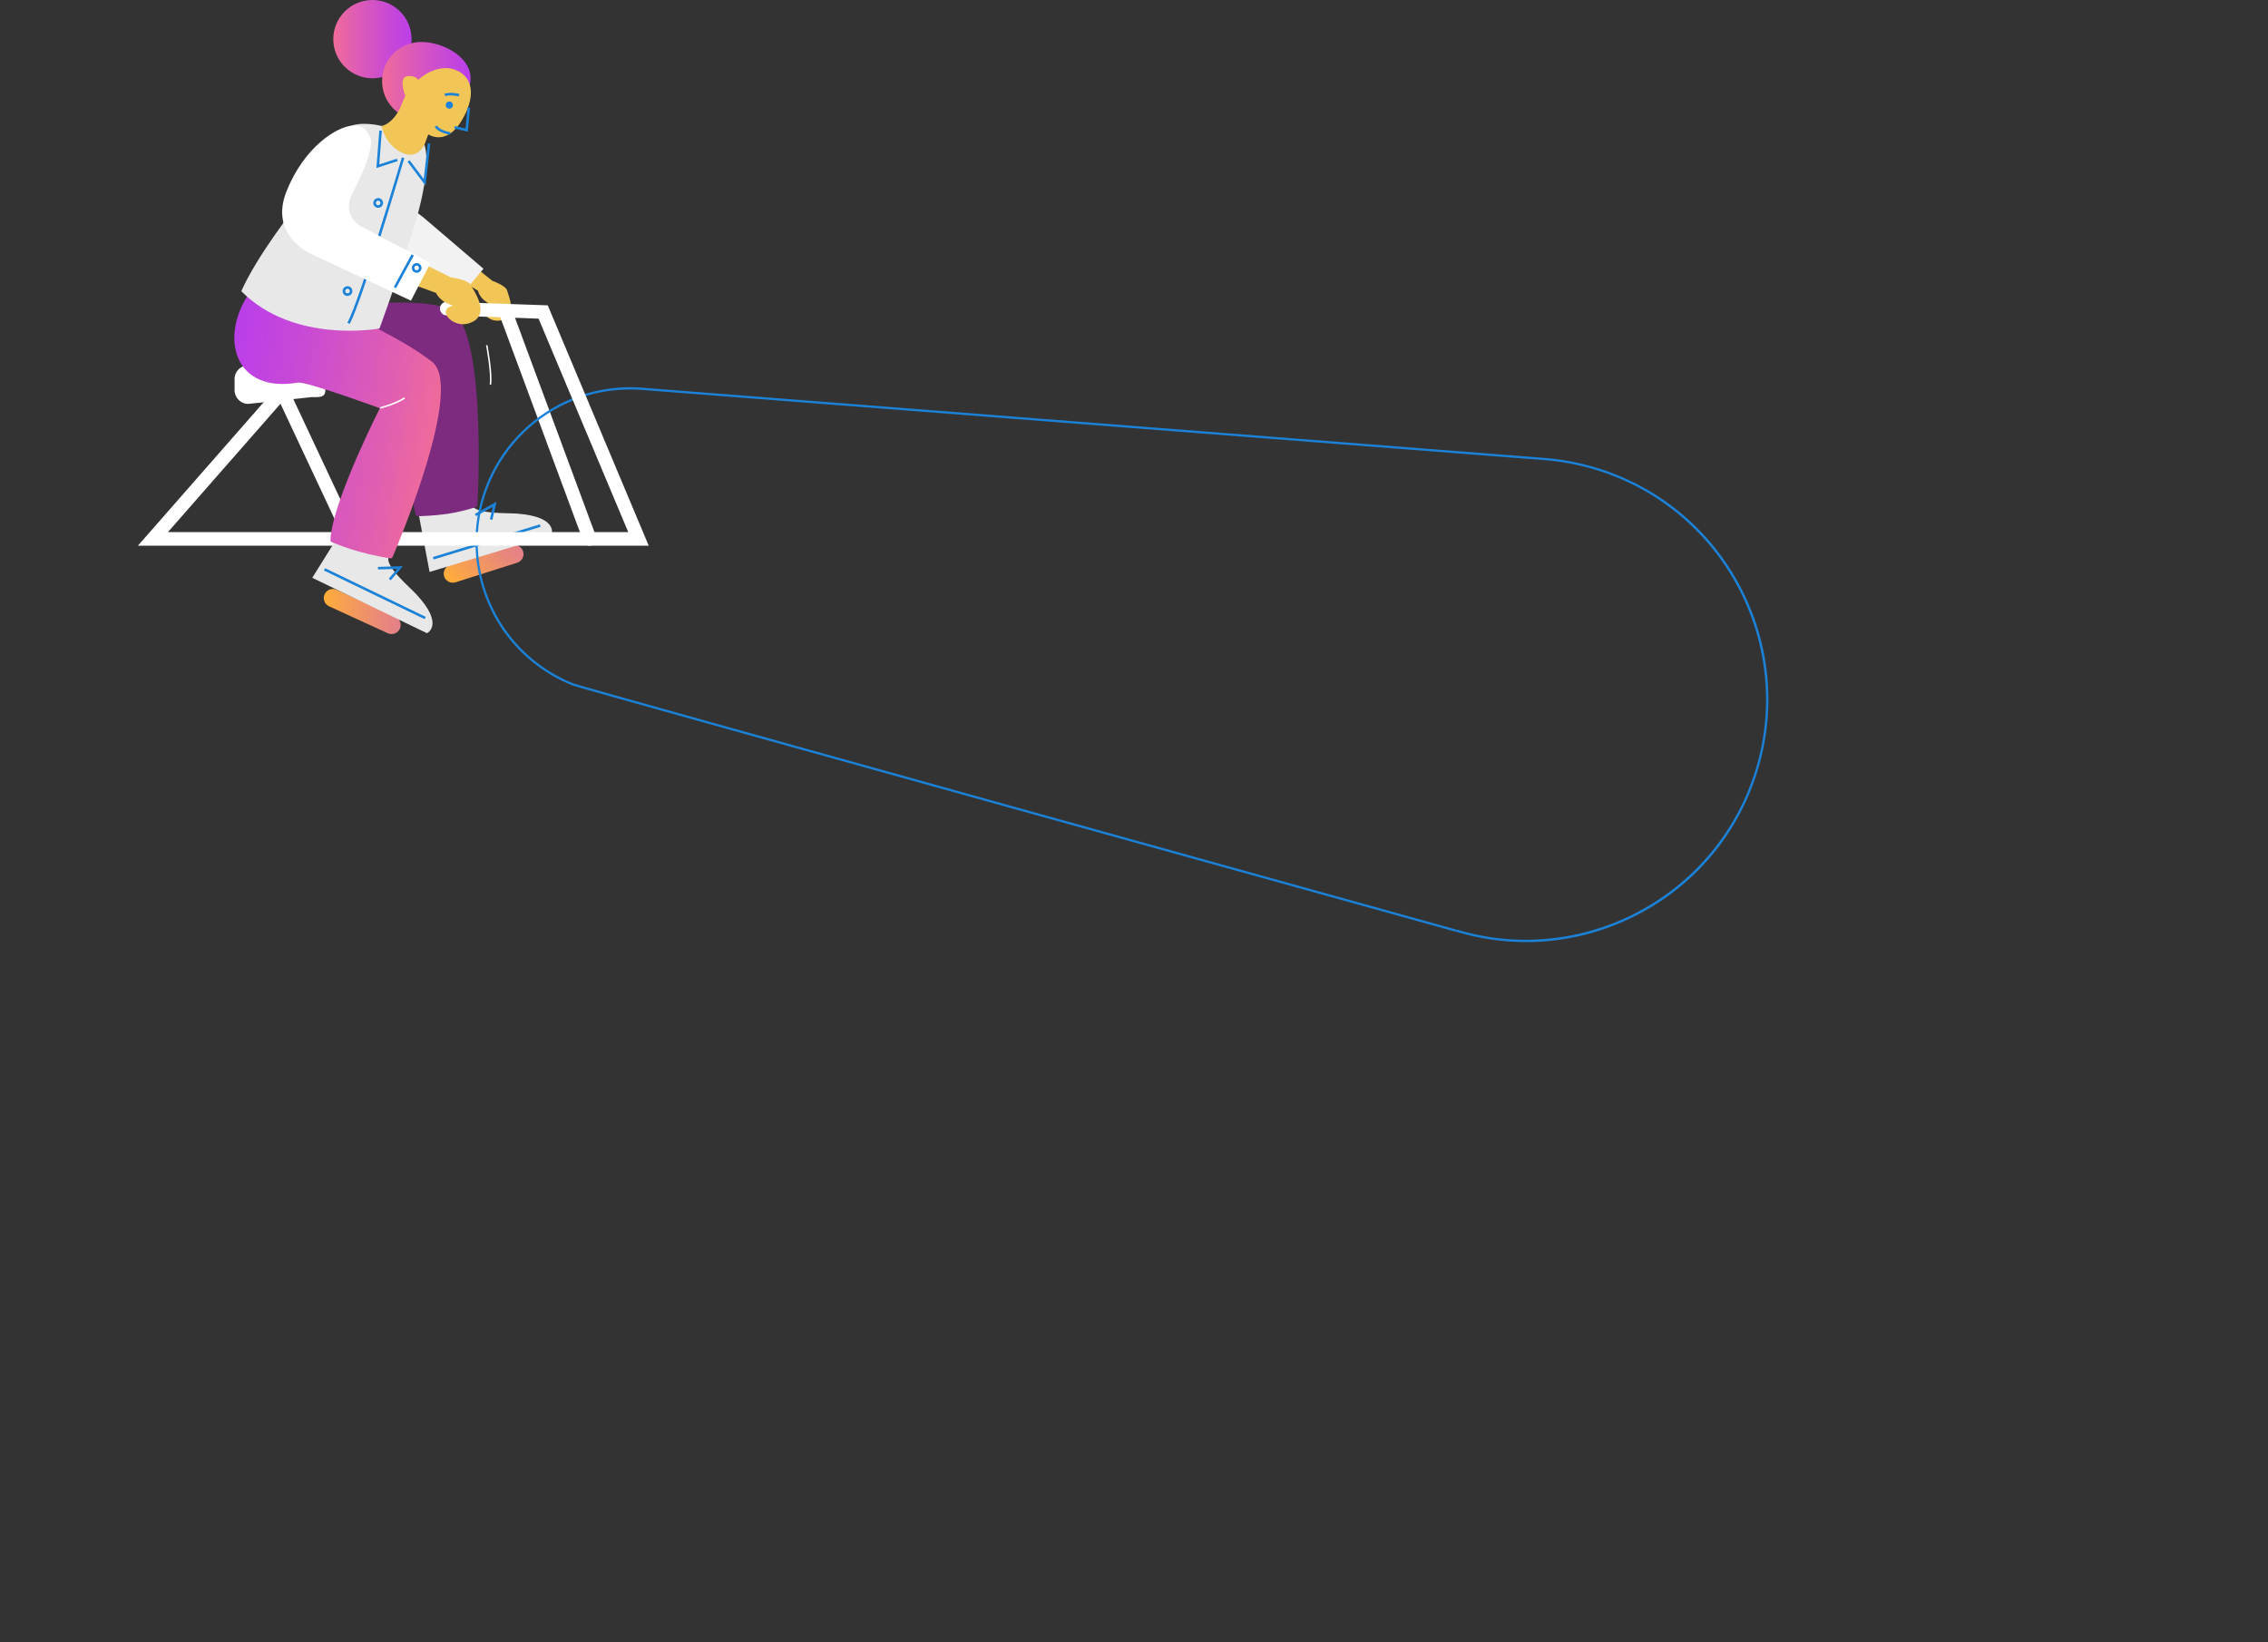 <?xml version="1.0" encoding="utf-8"?>
<!-- Generator: Adobe Illustrator 23.1.0, SVG Export Plug-In . SVG Version: 6.00 Build 0)  -->
<svg version="1.1" id="Слой_1" xmlns="http://www.w3.org/2000/svg" xmlns:xlink="http://www.w3.org/1999/xlink" x="0px" y="0px"
	 viewBox="0 0 1999 1447.62" style="enable-background:new 0 0 1999 1447.62;" xml:space="preserve">
<rect x="0" y="0" width="1999" height="1447.62" fill="#333333" stroke="none"/>
<style type="text/css">
	.st0{fill:url(#SVGID_1_);}
	.st1{fill:#F2C557;}
	.st2{fill:#F2F2F2;}
	.st3{fill:#FFFFFF;}
	.st4{fill:url(#SVGID_2_);}
	.st5{fill:url(#SVGID_3_);}
	.st6{fill:#E8E8E8;}
	.st7{fill:#1B82D8;}
	.st8{fill:#7D2B7F;}
	.st9{fill:none;stroke:#1B82D8;stroke-width:2.256;stroke-miterlimit:10;}
	.st10{fill:url(#SVGID_4_);}
	.st11{fill:url(#SVGID_5_);}
	.st12{fill:url(#SVGID_6_);}
	.st13{fill:url(#SVGID_7_);}
	.st14{fill:url(#SVGID_8_);}
	.st15{fill:url(#SVGID_9_);}
</style>

<style>
	@keyframes rotate {
		from {
			transform: rotate(0);
		}

		to {
			transform: rotate(360deg);
		}
	}

	#колесо_1 {
		
	}
</style>
<g>
	
	<g style="position: relative;">
		<g id="рука_1">
			<path class="st1" d="M386.56,209.72l47.42,37.79c0,0,11.78,4.2,12.98,8.49c1.2,4.29,8.8,21.78-3.37,25.85
				c-12.17,4.06-20.65-7.49-17.9-11.7c2.75-4.21,8.72-0.31,2.75-4.21c-5.97-3.9-7.18-9.7-7.18-9.7l-55.78-34.97L386.56,209.72z"/>
			<path class="st2" d="M316.22,147.39c-19.99,37.52,9.42,58.88,9.42,58.88L402,265.51l24.14-28.62l-52.38-44.78
				c-8.64-7.38-28.11-17.08-21.98-26.65c2.89-4.52,4.74-8.8,6.48-12.47c9.5-20-5.81-45.12-29.5-23
				C325.44,133.1,321.76,137,316.22,147.39z"/>
		</g>
		<g id="рама_2">
			<path class="st3" d="M519.76,481c-2.44,0-4.73-1.5-5.63-3.92l-73-197c-1.15-3.11,0.43-6.56,3.54-7.71
				c3.11-1.15,6.56,0.43,7.71,3.54l73,197c1.15,3.11-0.43,6.56-3.54,7.71C521.15,480.88,520.45,481,519.76,481z"/>
		</g>
		<linearGradient id="SVGID_2_" gradientUnits="userSpaceOnUse" x1="285.36" y1="539" x2="353.154" y2="539">
			<stop  offset="0" style="stop-color:#FFAD39"/>
			<stop  offset="0.288" style="stop-color:#F69E54"/>
			<stop  offset="0.756" style="stop-color:#E8887B"/>
			<stop  offset="1" style="stop-color:#E3808A"/>
		</linearGradient>
		<path class="st4" d="M341.82,558.16l-51.8-23.78c-4-1.84-5.77-6.61-3.93-10.61v0c1.84-4,6.61-5.77,10.61-3.93l51.8,23.78
			c4,1.84,5.77,6.61,3.93,10.61l0,0C350.59,558.23,345.82,560,341.82,558.16z"/>
		
			<linearGradient id="SVGID_3_" gradientUnits="userSpaceOnUse" x1="5889.623" y1="-2676.654" x2="5957.417" y2="-2676.654" gradientTransform="matrix(0.74 -0.673 0.673 0.74 -2156.392 6462.107)">
			<stop  offset="0" style="stop-color:#FFAD39"/>
			<stop  offset="0.288" style="stop-color:#F69E54"/>
			<stop  offset="0.756" style="stop-color:#E8887B"/>
			<stop  offset="1" style="stop-color:#E3808A"/>
		</linearGradient>
		<path class="st5" d="M455.84,496l-54.33,17.25c-4.19,1.33-8.71-1.01-10.05-5.2l0,0c-1.33-4.19,1.01-8.71,5.2-10.05L451,480.75
			c4.19-1.33,8.71,1.01,10.05,5.2v0C462.38,490.15,460.04,494.67,455.84,496z"/>
		<path id="седло" class="st3" d="M274.76,350l-56,6c-6.6,0-12-5.4-12-12v-10c0-6.6,5.4-12,12-12h56c6.6,0,12,5.4,12,12v10
			C286.76,350.6,281.36,350,274.76,350z"/>
		<g id="нога_1">
			<g id="ботинок_2">
				<path class="st6" d="M369.3,454.63l9.32,49.49l107.47-32.54c0,0,6.72-16.08-30.23-18.87c-9.86-0.75-35.71,0.55-40.03-7.28l0,0
					L369.3,454.63z"/>
				<g>
					
						<rect x="379.95" y="476.65" transform="matrix(0.956 -0.292 0.292 0.956 -120.842 146.226)" class="st7" width="98.6" height="2.26"/>
				</g>
				<g>
					<polygon class="st7" points="433.99,458.2 431.79,457.69 434.35,446.65 419.62,454.93 418.51,452.96 437.7,442.18 					"/>
				</g>
			</g>
			<path class="st8" d="M221.69,272.68c-9.85,44.18,13.01,67.34,67.95,56.73s75.6-3.58,75.6-3.58s-6.07,84.58-0.68,119.6
				c0.4,2.62,1.28,6.1,1.8,8.06c0.24,0.89,1.04,1.5,1.96,1.48c3.9-0.08,14.55-0.42,25.45-1.98c11.39-1.63,22.05-4.86,25.66-6.03
				c0.79-0.25,1.33-0.97,1.38-1.8c0.84-15.77,7.72-162.89-26.54-173.67c-36.21-11.39-108.32,0.71-108.32,0.71L221.69,272.68z"/>
		</g>
		<g>
			<path class="st7" d="M1345.18,830.39c-20.71,0-41.53-3.04-61.92-9.19l0.58-1.91c111.74,33.67,230.04-29.84,263.72-141.58
				c33.67-111.74-29.84-230.04-141.58-263.72c-15.24-4.59-30.95-7.47-46.69-8.56l-790.12-61.48c-8.41-0.85-16.95-0.91-25.41-0.17
				c-73.81,6.42-128.63,71.7-122.21,145.51c4.41,50.68,36.48,93.99,83.7,113.03c7.35,2.96,770.56,214.86,778.27,217l-0.53,1.92
				c-31.48-8.74-771.03-214.07-778.48-217.07c-47.91-19.32-80.46-63.27-84.94-114.71c-6.52-74.9,49.12-141.14,124.02-147.66
				c8.59-0.75,17.25-0.69,25.76,0.18l790.09,61.48c15.87,1.09,31.73,4,47.12,8.64c54.64,16.47,99.6,53.22,126.59,103.5
				s32.79,108.06,16.32,162.7c-16.47,54.64-53.22,99.6-103.5,126.59C1414.44,821.79,1379.97,830.39,1345.18,830.39z"/>
		</g>
		<circle class="st9" cx="326.87" cy="209.63" r="3.16"/>
		<g id="голова_1_">
			<linearGradient id="SVGID_4_" gradientUnits="userSpaceOnUse" x1="293.757" y1="34.5" x2="362.757" y2="34.5">
				<stop  offset="0" style="stop-color:#F06C99"/>
				<stop  offset="0.223" style="stop-color:#E260AE"/>
				<stop  offset="0.738" style="stop-color:#C648D8"/>
				<stop  offset="1" style="stop-color:#BB3FE9"/>
			</linearGradient>
			<circle class="st10" cx="328.26" cy="34.5" r="34.5"/>
			<linearGradient id="SVGID_5_" gradientUnits="userSpaceOnUse" x1="336.757" y1="71.5" x2="414.757" y2="71.5">
				<stop  offset="0" style="stop-color:#F06C99"/>
				<stop  offset="0.223" style="stop-color:#E260AE"/>
				<stop  offset="0.738" style="stop-color:#C648D8"/>
				<stop  offset="1" style="stop-color:#BB3FE9"/>
			</linearGradient>
			<path class="st11" d="M336.76,71.5c0-19.05,15.45-34.5,34.5-34.5c19.05,0,43.5,12.95,43.5,32s-24.45,37-43.5,37
				C352.2,106,336.76,90.55,336.76,71.5z"/>
			<g>
				<path class="st1" d="M400.68,61.33c-10.34-3.62-22.65,0.67-32.22,9.02c-1.09-1.79-3.36-3.33-7.95-3.33
					c-9.55,0-4.62,13.93-3.23,17.41c-0.95,1.8-1.77,3.66-2.45,5.56c-6.95,19.5-18.78,21.12-18.78,21.12s-14.36,21.16-4.68,29.29
					c9.68,8.12,37.98,9.5,40.17-5.75l5.95-16.21c0,0,15.33,10.51,28.81-11.16C419.77,85.6,417.53,67.22,400.68,61.33z"/>
				<g>
					<circle class="st7" cx="396.05" cy="92.62" r="3.16"/>
					<g>
						<path class="st7" d="M404.36,84.99c-0.07-0.02-7.53-1.91-11.87-0.19l-0.83-2.1c5.03-1.99,12.94,0.01,13.27,0.1L404.36,84.99z"
							/>
					</g>
					<g>
						<polygon class="st7" points="412.33,116.08 400.41,113.34 400.92,111.14 410.33,113.31 412.06,94.77 414.31,94.98 						"/>
					</g>
					<g>
						<path class="st7" d="M396.71,118.76c-1.17-0.19-11.44-2.03-13.5-7.22l2.1-0.83c1.35,3.41,8.96,5.36,11.77,5.83L396.71,118.76z
							"/>
					</g>
				</g>
			</g>
		</g>
		
		<g>
			<path class="st3" d="M432.88,339.18l-1.29-0.21c1.5-9.33-3.17-34.34-3.21-34.59l1.28-0.24
				C429.86,305.18,434.42,329.63,432.88,339.18z"/>
		</g>
		<path id="рама_1" class="st3" d="M571.79,481.01L482.8,269.14L393.97,266c-3.33-0.14-6.09,2.47-6.21,5.78
			c-0.12,3.31,2.47,6.09,5.78,6.21l81.17,2.87l79.01,188.13l-240.16,0.02l-63.28-134.85L121.52,481.01H571.79z M264.09,469.01H148
			l99.22-113.15l53.09,113.15H264.09z"/>
		<linearGradient id="SVGID_8_" gradientUnits="userSpaceOnUse" x1="1144.844" y1="618.165" x2="1544.53" y2="618.165">
			<stop  offset="0" style="stop-color:#F06C99"/>
			<stop  offset="0.223" style="stop-color:#E260AE"/>
			<stop  offset="0.738" style="stop-color:#C648D8"/>
			<stop  offset="1" style="stop-color:#BB3FE9"/>
		</linearGradient>
		<g id="нога_2">
			<g id="ботинок_1">
				<path class="st6" d="M301.87,466.55l-26.65,42.73l101.11,48.83c0,0,15.84-7.28-9.46-34.36c-6.75-7.23-26.65-23.78-24.53-32.46v0
					L301.87,466.55z"/>
				<g>
					<polygon class="st7" points="344.39,511.49 342.68,510.01 350.08,501.43 333.19,501.92 333.13,499.66 355.12,499.03 					"/>
				</g>
				<g>
					
						<rect x="329.51" y="474.16" transform="matrix(0.435 -0.9 0.9 0.435 -284.566 593.134)" class="st7" width="2.26" height="98.6"/>
				</g>
			</g>
			
				<linearGradient id="SVGID_9_" gradientUnits="userSpaceOnUse" x1="14729.873" y1="1533.313" x2="14919.079" y2="1533.313" gradientTransform="matrix(-0.987 -0.159 -0.159 0.987 15169.966 1210.513)">
				<stop  offset="0" style="stop-color:#F06C99"/>
				<stop  offset="0.223" style="stop-color:#E260AE"/>
				<stop  offset="0.738" style="stop-color:#C648D8"/>
				<stop  offset="1" style="stop-color:#BB3FE9"/>
			</linearGradient>
			<path class="st15" d="M218.23,260.63c-24.42,38.12-11.07,86.09,44.34,76.6c7.19-1.23,72.23,22.59,72.23,22.59
				s-39.48,77.55-43.33,112.88c-0.1,0.93-0.18,2.26-0.23,3.3c-0.05,0.92,0.57,1.68,1.43,2.01c5.09,1.99,13.13,5.15,23.09,7.99
				c12.17,3.47,24.98,5.7,28.23,6.09c0.88,0.11,1.72-0.38,2.07-1.2c6.42-15.06,63.06-150.29,34.65-172.12
				c-30.1-23.13-72.25-39.51-75.61-44.16c-3.36-4.65,2.87-17.82,2.87-17.82L218.23,260.63z"/>
			<g>
				<path class="st3" d="M335.23,360.29l-0.35-1.31c0.15-0.04,14.77-4.04,21.32-8.77l0.79,1.1
					C350.24,356.19,335.84,360.13,335.23,360.29z"/>
			</g>
		</g>
		<g id="тело_2_">
			<path class="st6" d="M374.13,127.47c0,0-6.36,14.52-21.02,6.54c-14.67-7.98-16.77-22.99-16.77-22.99s-19.81-5.13-30.14,1.58
				c-10.33,6.71-35.95,57.25-35.95,57.25h0c-11.64,14.45-43.52,55.33-57.58,86.8c46.55,46.96,121.83,32.89,121.83,32.89
				s19.7-54.31,27.71-81.15v0C362.2,208.4,381.72,153.18,374.13,127.47z"/>
			<g>
				<path class="st7" d="M333.32,183.17c-0.69,0-1.39-0.17-2.04-0.52c-2.08-1.13-2.85-3.74-1.72-5.81c1.13-2.08,3.74-2.84,5.81-1.72
					c2.08,1.13,2.85,3.74,1.72,5.81C336.31,182.36,334.84,183.17,333.32,183.17z M333.33,176.85c-0.72,0-1.42,0.38-1.79,1.06
					c-0.54,0.98-0.17,2.22,0.81,2.75c0.98,0.54,2.22,0.17,2.75-0.81c0.53-0.98,0.17-2.22-0.81-2.75
					C333.99,176.93,333.65,176.85,333.33,176.85z"/>
			</g>
			<g>
				<path class="st7" d="M306.31,260.84c-0.23,0-0.46-0.02-0.69-0.06c-2.33-0.38-3.93-2.58-3.55-4.91l0,0
					c0.18-1.13,0.79-2.12,1.72-2.79c0.93-0.67,2.06-0.94,3.19-0.76c2.33,0.38,3.93,2.58,3.55,4.91c-0.18,1.13-0.79,2.12-1.72,2.79
					C308.08,260.56,307.21,260.84,306.31,260.84z M306.3,254.52c-0.42,0-0.83,0.13-1.18,0.38c-0.44,0.32-0.73,0.79-0.82,1.32l0,0
					c-0.18,1.1,0.58,2.15,1.68,2.33c0.53,0.09,1.07-0.04,1.51-0.36c0.44-0.32,0.73-0.79,0.82-1.32c0.18-1.1-0.58-2.15-1.68-2.33
					C306.52,254.53,306.41,254.52,306.3,254.52z"/>
			</g>
			<g>
				<g>
					<path class="st7" d="M308.19,285.51l-1.98-1.08c11.24-20.66,47.6-144.46,47.97-145.71l2.17,0.63
						C354.84,144.46,319.54,264.64,308.19,285.51z"/>
				</g>
				<g>
					<polygon class="st7" points="375.09,163.67 359.18,142.55 360.99,141.2 373.48,157.79 377.05,126.29 379.29,126.54 					"/>
				</g>
				<g>
					<polygon class="st7" points="331.76,148.09 334.32,115.01 336.57,115.19 334.27,144.9 349.83,139.87 350.52,142.02 					"/>
				</g>
			</g>
		</g>
		<g id="рука_2">
			<path class="st1" d="M330.71,211.36l66.54,33.06c0,0,15.19,1.99,17.74,6.82c2.54,4.83,16.15,23.83,2.62,31.83
				c-13.54,8-26.66-3.65-24.45-9.41c2.21-5.75,10.36-2.62,2.21-5.75c-8.15-3.14-11.1-9.77-11.1-9.77l-75.83-27.52L330.71,211.36z"/>
			<path class="st3" d="M326.99,123.65c0,0-2.5-13.87-16.2-12.98s-42.53,18.52-58.28,58.01s22.16,55.36,22.16,55.36l87.53,40.97
				l17.25-33.23l-60.96-32.15c-10.05-5.3-13.91-17.74-8.63-27.8C317.99,156.31,327.96,134.71,326.99,123.65z"/>
			<g>
				
					<rect x="339.57" y="237.68" transform="matrix(0.478 -0.878 0.878 0.478 -23.897 437.409)" class="st7" width="32.75" height="2.26"/>
			</g>
			<g>
				<path class="st7" d="M367.25,240.43c-0.91,0-1.83-0.29-2.61-0.88c-1.87-1.44-2.23-4.14-0.79-6.01c0.7-0.91,1.71-1.49,2.84-1.64
					c1.13-0.15,2.26,0.15,3.17,0.85c0.91,0.7,1.49,1.71,1.64,2.84c0.15,1.14-0.15,2.26-0.85,3.17
					C369.81,239.86,368.53,240.43,367.25,240.43z M367.25,234.12c-0.09,0-0.18,0.01-0.27,0.02c-0.54,0.07-1.02,0.35-1.35,0.78l0,0
					c-0.68,0.89-0.51,2.17,0.37,2.85c0.89,0.68,2.17,0.51,2.85-0.37c0.33-0.43,0.47-0.96,0.4-1.5c-0.07-0.54-0.35-1.02-0.78-1.35
					C368.13,234.26,367.7,234.12,367.25,234.12z"/>
			</g>
		</g>
	</g>
</g>
</svg>
